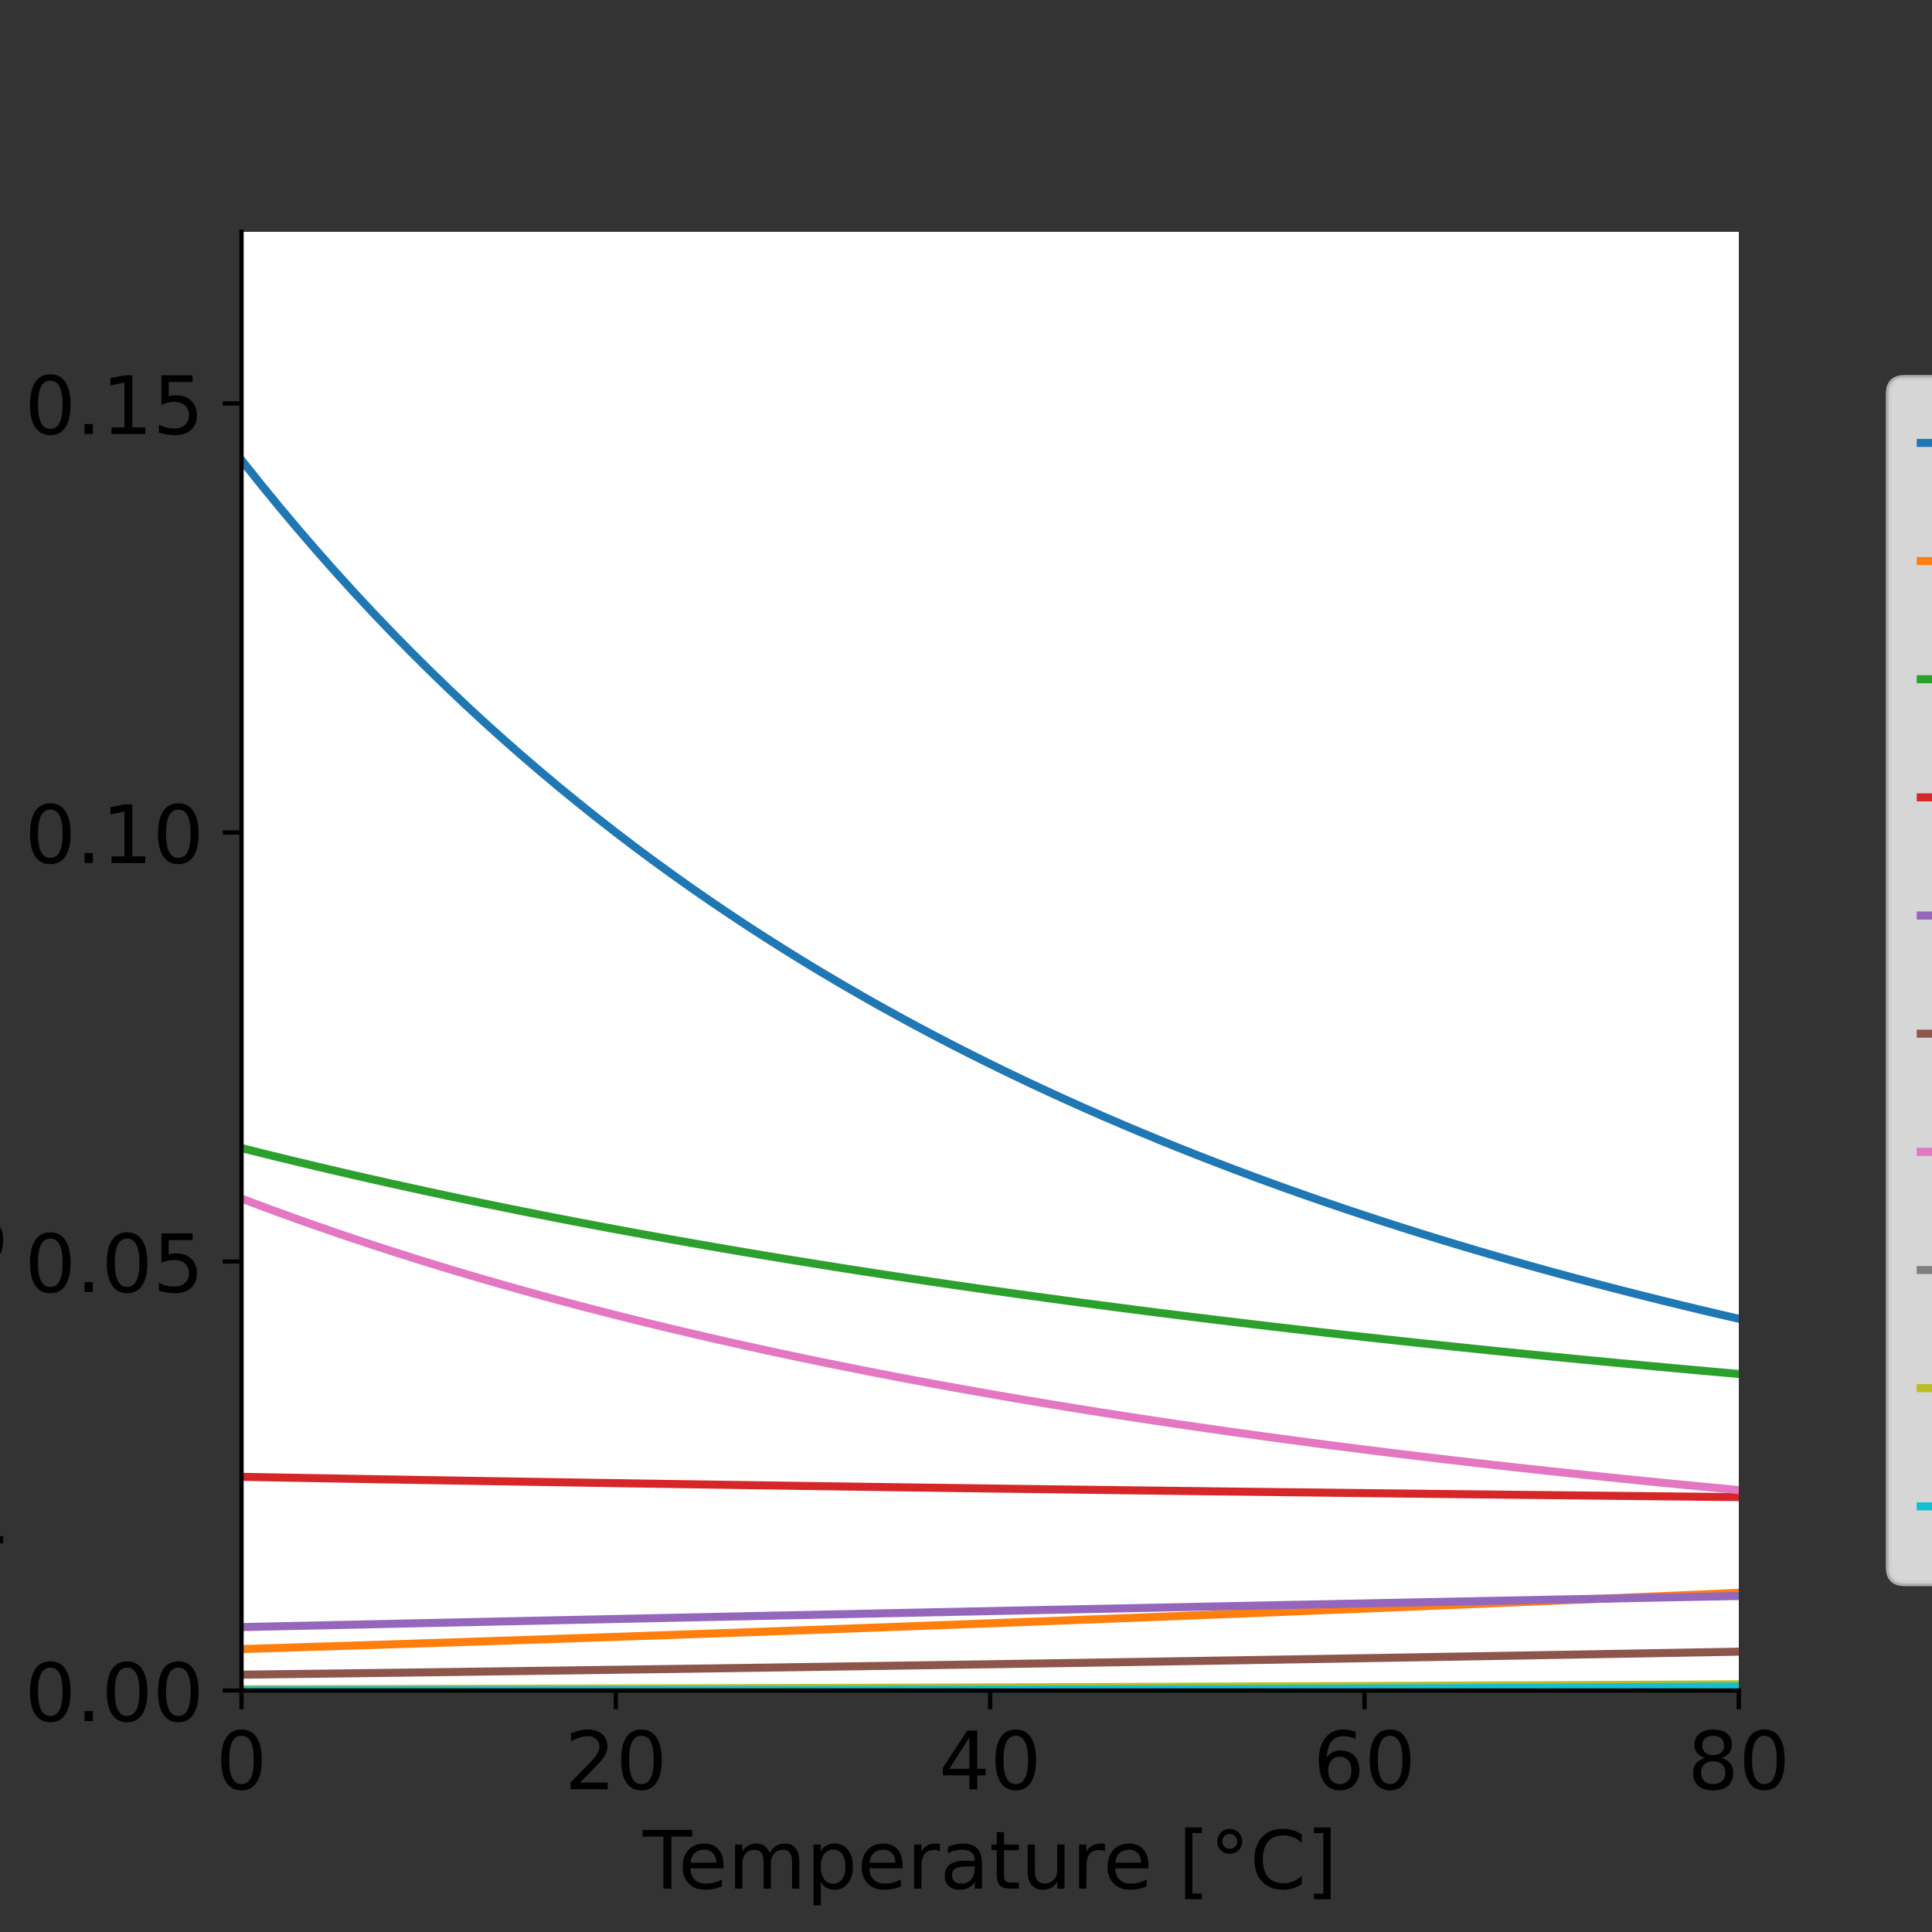 <?xml version="1.0" encoding="utf-8" standalone="no"?>
<!DOCTYPE svg PUBLIC "-//W3C//DTD SVG 1.1//EN"
  "http://www.w3.org/Graphics/SVG/1.1/DTD/svg11.dtd">
<!-- Created with matplotlib (https://matplotlib.org/) -->
<svg height="360pt" version="1.1" viewBox="0 0 360 360" width="360pt" xmlns="http://www.w3.org/2000/svg" xmlns:xlink="http://www.w3.org/1999/xlink">
 <rect x="0" y="0" width="360" height="360" fill="#333333" stroke="none"/>
 <defs>
  <style type="text/css">*{stroke-linecap:butt;stroke-linejoin:round;}</style>
 </defs>
 <g id="figure_1">
  <g id="patch_1">
   <path d="M 0 360 
L 360 360 
L 360 0 
L 0 0 
z
" style="fill:none;"/>
  </g>
  <g id="axes_1">
   <g id="patch_2">
    <path d="M 45 315 
L 324 315 
L 324 43.2 
L 45 43.2 
z
" style="fill:#ffffff;"/>
   </g>
   <g id="matplotlib.axis_1">
    <g id="xtick_1">
     <g id="line2d_1">
      <defs>
       <path d="M 0 0 
L 0 3.5 
" id="m645faeff11" style="stroke:#000000;stroke-width:0.8;"/>
      </defs>
      <g>
       <use style="stroke:#000000;stroke-width:0.8;" x="45" xlink:href="#m645faeff11" y="315"/>
      </g>
     </g>
     <g id="text_1">
      <!-- 0 -->
      <g transform="translate(40.228 333.398)scale(0.15 -0.15)">
       <defs>
        <path d="M 31.781 66.406 
Q 24.172 66.406 20.328 58.906 
Q 16.5 51.422 16.5 36.375 
Q 16.5 21.391 20.328 13.891 
Q 24.172 6.391 31.781 6.391 
Q 39.453 6.391 43.281 13.891 
Q 47.125 21.391 47.125 36.375 
Q 47.125 51.422 43.281 58.906 
Q 39.453 66.406 31.781 66.406 
z
M 31.781 74.219 
Q 44.047 74.219 50.516 64.516 
Q 56.984 54.828 56.984 36.375 
Q 56.984 17.969 50.516 8.266 
Q 44.047 -1.422 31.781 -1.422 
Q 19.531 -1.422 13.062 8.266 
Q 6.594 17.969 6.594 36.375 
Q 6.594 54.828 13.062 64.516 
Q 19.531 74.219 31.781 74.219 
z
" id="DejaVuSans-48"/>
       </defs>
       <use xlink:href="#DejaVuSans-48"/>
      </g>
     </g>
    </g>
    <g id="xtick_2">
     <g id="line2d_2">
      <g>
       <use style="stroke:#000000;stroke-width:0.8;" x="114.75" xlink:href="#m645faeff11" y="315"/>
      </g>
     </g>
     <g id="text_2">
      <!-- 20 -->
      <g transform="translate(105.206 333.398)scale(0.15 -0.15)">
       <defs>
        <path d="M 19.188 8.297 
L 53.609 8.297 
L 53.609 0 
L 7.328 0 
L 7.328 8.297 
Q 12.938 14.109 22.625 23.891 
Q 32.328 33.688 34.812 36.531 
Q 39.547 41.844 41.422 45.531 
Q 43.312 49.219 43.312 52.781 
Q 43.312 58.594 39.234 62.25 
Q 35.156 65.922 28.609 65.922 
Q 23.969 65.922 18.812 64.312 
Q 13.672 62.703 7.812 59.422 
L 7.812 69.391 
Q 13.766 71.781 18.938 73 
Q 24.125 74.219 28.422 74.219 
Q 39.75 74.219 46.484 68.547 
Q 53.219 62.891 53.219 53.422 
Q 53.219 48.922 51.531 44.891 
Q 49.859 40.875 45.406 35.406 
Q 44.188 33.984 37.641 27.219 
Q 31.109 20.453 19.188 8.297 
z
" id="DejaVuSans-50"/>
       </defs>
       <use xlink:href="#DejaVuSans-50"/>
       <use x="63.623" xlink:href="#DejaVuSans-48"/>
      </g>
     </g>
    </g>
    <g id="xtick_3">
     <g id="line2d_3">
      <g>
       <use style="stroke:#000000;stroke-width:0.8;" x="184.5" xlink:href="#m645faeff11" y="315"/>
      </g>
     </g>
     <g id="text_3">
      <!-- 40 -->
      <g transform="translate(174.956 333.398)scale(0.15 -0.15)">
       <defs>
        <path d="M 37.797 64.312 
L 12.891 25.391 
L 37.797 25.391 
z
M 35.203 72.906 
L 47.609 72.906 
L 47.609 25.391 
L 58.016 25.391 
L 58.016 17.188 
L 47.609 17.188 
L 47.609 0 
L 37.797 0 
L 37.797 17.188 
L 4.891 17.188 
L 4.891 26.703 
z
" id="DejaVuSans-52"/>
       </defs>
       <use xlink:href="#DejaVuSans-52"/>
       <use x="63.623" xlink:href="#DejaVuSans-48"/>
      </g>
     </g>
    </g>
    <g id="xtick_4">
     <g id="line2d_4">
      <g>
       <use style="stroke:#000000;stroke-width:0.8;" x="254.25" xlink:href="#m645faeff11" y="315"/>
      </g>
     </g>
     <g id="text_4">
      <!-- 60 -->
      <g transform="translate(244.706 333.398)scale(0.15 -0.15)">
       <defs>
        <path d="M 33.016 40.375 
Q 26.375 40.375 22.484 35.828 
Q 18.609 31.297 18.609 23.391 
Q 18.609 15.531 22.484 10.953 
Q 26.375 6.391 33.016 6.391 
Q 39.656 6.391 43.531 10.953 
Q 47.406 15.531 47.406 23.391 
Q 47.406 31.297 43.531 35.828 
Q 39.656 40.375 33.016 40.375 
z
M 52.594 71.297 
L 52.594 62.312 
Q 48.875 64.062 45.094 64.984 
Q 41.312 65.922 37.594 65.922 
Q 27.828 65.922 22.672 59.328 
Q 17.531 52.734 16.797 39.406 
Q 19.672 43.656 24.016 45.922 
Q 28.375 48.188 33.594 48.188 
Q 44.578 48.188 50.953 41.516 
Q 57.328 34.859 57.328 23.391 
Q 57.328 12.156 50.688 5.359 
Q 44.047 -1.422 33.016 -1.422 
Q 20.359 -1.422 13.672 8.266 
Q 6.984 17.969 6.984 36.375 
Q 6.984 53.656 15.188 63.938 
Q 23.391 74.219 37.203 74.219 
Q 40.922 74.219 44.703 73.484 
Q 48.484 72.75 52.594 71.297 
z
" id="DejaVuSans-54"/>
       </defs>
       <use xlink:href="#DejaVuSans-54"/>
       <use x="63.623" xlink:href="#DejaVuSans-48"/>
      </g>
     </g>
    </g>
    <g id="xtick_5">
     <g id="line2d_5">
      <g>
       <use style="stroke:#000000;stroke-width:0.8;" x="324" xlink:href="#m645faeff11" y="315"/>
      </g>
     </g>
     <g id="text_5">
      <!-- 80 -->
      <g transform="translate(314.456 333.398)scale(0.15 -0.15)">
       <defs>
        <path d="M 31.781 34.625 
Q 24.75 34.625 20.719 30.859 
Q 16.703 27.094 16.703 20.516 
Q 16.703 13.922 20.719 10.156 
Q 24.75 6.391 31.781 6.391 
Q 38.812 6.391 42.859 10.172 
Q 46.922 13.969 46.922 20.516 
Q 46.922 27.094 42.891 30.859 
Q 38.875 34.625 31.781 34.625 
z
M 21.922 38.812 
Q 15.578 40.375 12.031 44.719 
Q 8.5 49.078 8.5 55.328 
Q 8.5 64.062 14.719 69.141 
Q 20.953 74.219 31.781 74.219 
Q 42.672 74.219 48.875 69.141 
Q 55.078 64.062 55.078 55.328 
Q 55.078 49.078 51.531 44.719 
Q 48 40.375 41.703 38.812 
Q 48.828 37.156 52.797 32.312 
Q 56.781 27.484 56.781 20.516 
Q 56.781 9.906 50.312 4.234 
Q 43.844 -1.422 31.781 -1.422 
Q 19.734 -1.422 13.25 4.234 
Q 6.781 9.906 6.781 20.516 
Q 6.781 27.484 10.781 32.312 
Q 14.797 37.156 21.922 38.812 
z
M 18.312 54.391 
Q 18.312 48.734 21.844 45.562 
Q 25.391 42.391 31.781 42.391 
Q 38.141 42.391 41.719 45.562 
Q 45.312 48.734 45.312 54.391 
Q 45.312 60.062 41.719 63.234 
Q 38.141 66.406 31.781 66.406 
Q 25.391 66.406 21.844 63.234 
Q 18.312 60.062 18.312 54.391 
z
" id="DejaVuSans-56"/>
       </defs>
       <use xlink:href="#DejaVuSans-56"/>
       <use x="63.623" xlink:href="#DejaVuSans-48"/>
      </g>
     </g>
    </g>
    <g id="text_6">
     <!-- Temperature [°C] -->
     <g transform="translate(119.773 351.915)scale(0.15 -0.15)">
      <defs>
       <path d="M -0.297 72.906 
L 61.375 72.906 
L 61.375 64.594 
L 35.5 64.594 
L 35.5 0 
L 25.594 0 
L 25.594 64.594 
L -0.297 64.594 
z
" id="DejaVuSans-84"/>
       <path d="M 56.203 29.594 
L 56.203 25.203 
L 14.891 25.203 
Q 15.484 15.922 20.484 11.062 
Q 25.484 6.203 34.422 6.203 
Q 39.594 6.203 44.453 7.469 
Q 49.312 8.734 54.109 11.281 
L 54.109 2.781 
Q 49.266 0.734 44.188 -0.344 
Q 39.109 -1.422 33.891 -1.422 
Q 20.797 -1.422 13.156 6.188 
Q 5.516 13.812 5.516 26.812 
Q 5.516 40.234 12.766 48.109 
Q 20.016 56 32.328 56 
Q 43.359 56 49.781 48.891 
Q 56.203 41.797 56.203 29.594 
z
M 47.219 32.234 
Q 47.125 39.594 43.094 43.984 
Q 39.062 48.391 32.422 48.391 
Q 24.906 48.391 20.391 44.141 
Q 15.875 39.891 15.188 32.172 
z
" id="DejaVuSans-101"/>
       <path d="M 52 44.188 
Q 55.375 50.25 60.062 53.125 
Q 64.75 56 71.094 56 
Q 79.641 56 84.281 50.016 
Q 88.922 44.047 88.922 33.016 
L 88.922 0 
L 79.891 0 
L 79.891 32.719 
Q 79.891 40.578 77.094 44.375 
Q 74.312 48.188 68.609 48.188 
Q 61.625 48.188 57.562 43.547 
Q 53.516 38.922 53.516 30.906 
L 53.516 0 
L 44.484 0 
L 44.484 32.719 
Q 44.484 40.625 41.703 44.406 
Q 38.922 48.188 33.109 48.188 
Q 26.219 48.188 22.156 43.531 
Q 18.109 38.875 18.109 30.906 
L 18.109 0 
L 9.078 0 
L 9.078 54.688 
L 18.109 54.688 
L 18.109 46.188 
Q 21.188 51.219 25.484 53.609 
Q 29.781 56 35.688 56 
Q 41.656 56 45.828 52.969 
Q 50 49.953 52 44.188 
z
" id="DejaVuSans-109"/>
       <path d="M 18.109 8.203 
L 18.109 -20.797 
L 9.078 -20.797 
L 9.078 54.688 
L 18.109 54.688 
L 18.109 46.391 
Q 20.953 51.266 25.266 53.625 
Q 29.594 56 35.594 56 
Q 45.562 56 51.781 48.094 
Q 58.016 40.188 58.016 27.297 
Q 58.016 14.406 51.781 6.484 
Q 45.562 -1.422 35.594 -1.422 
Q 29.594 -1.422 25.266 0.953 
Q 20.953 3.328 18.109 8.203 
z
M 48.688 27.297 
Q 48.688 37.203 44.609 42.844 
Q 40.531 48.484 33.406 48.484 
Q 26.266 48.484 22.188 42.844 
Q 18.109 37.203 18.109 27.297 
Q 18.109 17.391 22.188 11.75 
Q 26.266 6.109 33.406 6.109 
Q 40.531 6.109 44.609 11.75 
Q 48.688 17.391 48.688 27.297 
z
" id="DejaVuSans-112"/>
       <path d="M 41.109 46.297 
Q 39.594 47.172 37.812 47.578 
Q 36.031 48 33.891 48 
Q 26.266 48 22.188 43.047 
Q 18.109 38.094 18.109 28.812 
L 18.109 0 
L 9.078 0 
L 9.078 54.688 
L 18.109 54.688 
L 18.109 46.188 
Q 20.953 51.172 25.484 53.578 
Q 30.031 56 36.531 56 
Q 37.453 56 38.578 55.875 
Q 39.703 55.766 41.062 55.516 
z
" id="DejaVuSans-114"/>
       <path d="M 34.281 27.484 
Q 23.391 27.484 19.188 25 
Q 14.984 22.516 14.984 16.5 
Q 14.984 11.719 18.141 8.906 
Q 21.297 6.109 26.703 6.109 
Q 34.188 6.109 38.703 11.406 
Q 43.219 16.703 43.219 25.484 
L 43.219 27.484 
z
M 52.203 31.203 
L 52.203 0 
L 43.219 0 
L 43.219 8.297 
Q 40.141 3.328 35.547 0.953 
Q 30.953 -1.422 24.312 -1.422 
Q 15.922 -1.422 10.953 3.297 
Q 6 8.016 6 15.922 
Q 6 25.141 12.172 29.828 
Q 18.359 34.516 30.609 34.516 
L 43.219 34.516 
L 43.219 35.406 
Q 43.219 41.609 39.141 45 
Q 35.062 48.391 27.688 48.391 
Q 23 48.391 18.547 47.266 
Q 14.109 46.141 10.016 43.891 
L 10.016 52.203 
Q 14.938 54.109 19.578 55.047 
Q 24.219 56 28.609 56 
Q 40.484 56 46.344 49.844 
Q 52.203 43.703 52.203 31.203 
z
" id="DejaVuSans-97"/>
       <path d="M 18.312 70.219 
L 18.312 54.688 
L 36.812 54.688 
L 36.812 47.703 
L 18.312 47.703 
L 18.312 18.016 
Q 18.312 11.328 20.141 9.422 
Q 21.969 7.516 27.594 7.516 
L 36.812 7.516 
L 36.812 0 
L 27.594 0 
Q 17.188 0 13.234 3.875 
Q 9.281 7.766 9.281 18.016 
L 9.281 47.703 
L 2.688 47.703 
L 2.688 54.688 
L 9.281 54.688 
L 9.281 70.219 
z
" id="DejaVuSans-116"/>
       <path d="M 8.5 21.578 
L 8.5 54.688 
L 17.484 54.688 
L 17.484 21.922 
Q 17.484 14.156 20.5 10.266 
Q 23.531 6.391 29.594 6.391 
Q 36.859 6.391 41.078 11.031 
Q 45.312 15.672 45.312 23.688 
L 45.312 54.688 
L 54.297 54.688 
L 54.297 0 
L 45.312 0 
L 45.312 8.406 
Q 42.047 3.422 37.719 1 
Q 33.406 -1.422 27.688 -1.422 
Q 18.266 -1.422 13.375 4.438 
Q 8.5 10.297 8.5 21.578 
z
M 31.109 56 
z
" id="DejaVuSans-117"/>
       <path id="DejaVuSans-32"/>
       <path d="M 8.594 75.984 
L 29.297 75.984 
L 29.297 69 
L 17.578 69 
L 17.578 -6.203 
L 29.297 -6.203 
L 29.297 -13.188 
L 8.594 -13.188 
z
" id="DejaVuSans-91"/>
       <path d="M 25 67.922 
Q 21.094 67.922 18.406 65.203 
Q 15.719 62.5 15.719 58.594 
Q 15.719 54.734 18.406 52.078 
Q 21.094 49.422 25 49.422 
Q 28.906 49.422 31.594 52.078 
Q 34.281 54.734 34.281 58.594 
Q 34.281 62.453 31.562 65.188 
Q 28.859 67.922 25 67.922 
z
M 25 74.219 
Q 28.125 74.219 31 73.016 
Q 33.891 71.828 35.984 69.578 
Q 38.234 67.391 39.359 64.594 
Q 40.484 61.812 40.484 58.594 
Q 40.484 52.156 35.969 47.688 
Q 31.453 43.219 24.906 43.219 
Q 18.312 43.219 13.906 47.609 
Q 9.516 52 9.516 58.594 
Q 9.516 65.141 14 69.672 
Q 18.5 74.219 25 74.219 
z
" id="DejaVuSans-176"/>
       <path d="M 64.406 67.281 
L 64.406 56.891 
Q 59.422 61.531 53.781 63.812 
Q 48.141 66.109 41.797 66.109 
Q 29.297 66.109 22.656 58.469 
Q 16.016 50.828 16.016 36.375 
Q 16.016 21.969 22.656 14.328 
Q 29.297 6.688 41.797 6.688 
Q 48.141 6.688 53.781 8.984 
Q 59.422 11.281 64.406 15.922 
L 64.406 5.609 
Q 59.234 2.094 53.438 0.328 
Q 47.656 -1.422 41.219 -1.422 
Q 24.656 -1.422 15.125 8.703 
Q 5.609 18.844 5.609 36.375 
Q 5.609 53.953 15.125 64.078 
Q 24.656 74.219 41.219 74.219 
Q 47.75 74.219 53.531 72.484 
Q 59.328 70.75 64.406 67.281 
z
" id="DejaVuSans-67"/>
       <path d="M 30.422 75.984 
L 30.422 -13.188 
L 9.719 -13.188 
L 9.719 -6.203 
L 21.391 -6.203 
L 21.391 69 
L 9.719 69 
L 9.719 75.984 
z
" id="DejaVuSans-93"/>
      </defs>
      <use xlink:href="#DejaVuSans-84"/>
      <use x="44.084" xlink:href="#DejaVuSans-101"/>
      <use x="105.607" xlink:href="#DejaVuSans-109"/>
      <use x="203.02" xlink:href="#DejaVuSans-112"/>
      <use x="266.496" xlink:href="#DejaVuSans-101"/>
      <use x="328.02" xlink:href="#DejaVuSans-114"/>
      <use x="369.133" xlink:href="#DejaVuSans-97"/>
      <use x="430.412" xlink:href="#DejaVuSans-116"/>
      <use x="469.621" xlink:href="#DejaVuSans-117"/>
      <use x="533" xlink:href="#DejaVuSans-114"/>
      <use x="571.863" xlink:href="#DejaVuSans-101"/>
      <use x="633.387" xlink:href="#DejaVuSans-32"/>
      <use x="665.174" xlink:href="#DejaVuSans-91"/>
      <use x="704.188" xlink:href="#DejaVuSans-176"/>
      <use x="754.188" xlink:href="#DejaVuSans-67"/>
      <use x="824.012" xlink:href="#DejaVuSans-93"/>
     </g>
    </g>
   </g>
   <g id="matplotlib.axis_2">
    <g id="ytick_1">
     <g id="line2d_6">
      <defs>
       <path d="M 0 0 
L -3.5 0 
" id="mc7e44a1781" style="stroke:#000000;stroke-width:0.8;"/>
      </defs>
      <g>
       <use style="stroke:#000000;stroke-width:0.8;" x="45" xlink:href="#mc7e44a1781" y="315"/>
      </g>
     </g>
     <g id="text_7">
      <!-- 0.00 -->
      <g transform="translate(4.602 320.699)scale(0.15 -0.15)">
       <defs>
        <path d="M 10.688 12.406 
L 21 12.406 
L 21 0 
L 10.688 0 
z
" id="DejaVuSans-46"/>
       </defs>
       <use xlink:href="#DejaVuSans-48"/>
       <use x="63.623" xlink:href="#DejaVuSans-46"/>
       <use x="95.41" xlink:href="#DejaVuSans-48"/>
       <use x="159.033" xlink:href="#DejaVuSans-48"/>
      </g>
     </g>
    </g>
    <g id="ytick_2">
     <g id="line2d_7">
      <g>
       <use style="stroke:#000000;stroke-width:0.8;" x="45" xlink:href="#mc7e44a1781" y="235.059"/>
      </g>
     </g>
     <g id="text_8">
      <!-- 0.05 -->
      <g transform="translate(4.602 240.758)scale(0.15 -0.15)">
       <defs>
        <path d="M 10.797 72.906 
L 49.516 72.906 
L 49.516 64.594 
L 19.828 64.594 
L 19.828 46.734 
Q 21.969 47.469 24.109 47.828 
Q 26.266 48.188 28.422 48.188 
Q 40.625 48.188 47.75 41.5 
Q 54.891 34.812 54.891 23.391 
Q 54.891 11.625 47.562 5.094 
Q 40.234 -1.422 26.906 -1.422 
Q 22.312 -1.422 17.547 -0.641 
Q 12.797 0.141 7.719 1.703 
L 7.719 11.625 
Q 12.109 9.234 16.797 8.062 
Q 21.484 6.891 26.703 6.891 
Q 35.156 6.891 40.078 11.328 
Q 45.016 15.766 45.016 23.391 
Q 45.016 31 40.078 35.438 
Q 35.156 39.891 26.703 39.891 
Q 22.75 39.891 18.812 39.016 
Q 14.891 38.141 10.797 36.281 
z
" id="DejaVuSans-53"/>
       </defs>
       <use xlink:href="#DejaVuSans-48"/>
       <use x="63.623" xlink:href="#DejaVuSans-46"/>
       <use x="95.41" xlink:href="#DejaVuSans-48"/>
       <use x="159.033" xlink:href="#DejaVuSans-53"/>
      </g>
     </g>
    </g>
    <g id="ytick_3">
     <g id="line2d_8">
      <g>
       <use style="stroke:#000000;stroke-width:0.8;" x="45" xlink:href="#mc7e44a1781" y="155.118"/>
      </g>
     </g>
     <g id="text_9">
      <!-- 0.10 -->
      <g transform="translate(4.602 160.816)scale(0.15 -0.15)">
       <defs>
        <path d="M 12.406 8.297 
L 28.516 8.297 
L 28.516 63.922 
L 10.984 60.406 
L 10.984 69.391 
L 28.422 72.906 
L 38.281 72.906 
L 38.281 8.297 
L 54.391 8.297 
L 54.391 0 
L 12.406 0 
z
" id="DejaVuSans-49"/>
       </defs>
       <use xlink:href="#DejaVuSans-48"/>
       <use x="63.623" xlink:href="#DejaVuSans-46"/>
       <use x="95.41" xlink:href="#DejaVuSans-49"/>
       <use x="159.033" xlink:href="#DejaVuSans-48"/>
      </g>
     </g>
    </g>
    <g id="ytick_4">
     <g id="line2d_9">
      <g>
       <use style="stroke:#000000;stroke-width:0.8;" x="45" xlink:href="#mc7e44a1781" y="75.176"/>
      </g>
     </g>
     <g id="text_10">
      <!-- 0.15 -->
      <g transform="translate(4.602 80.875)scale(0.15 -0.15)">
       <use xlink:href="#DejaVuSans-48"/>
       <use x="63.623" xlink:href="#DejaVuSans-46"/>
       <use x="95.41" xlink:href="#DejaVuSans-49"/>
       <use x="159.033" xlink:href="#DejaVuSans-53"/>
      </g>
     </g>
    </g>
    <g id="text_11">
     <!-- Evaporating ratio to water [mol/mol] -->
     <g transform="translate(-2.518 316.501)rotate(-90)scale(0.15 -0.15)">
      <defs>
       <path d="M 9.812 72.906 
L 55.906 72.906 
L 55.906 64.594 
L 19.672 64.594 
L 19.672 43.016 
L 54.391 43.016 
L 54.391 34.719 
L 19.672 34.719 
L 19.672 8.297 
L 56.781 8.297 
L 56.781 0 
L 9.812 0 
z
" id="DejaVuSans-69"/>
       <path d="M 2.984 54.688 
L 12.5 54.688 
L 29.594 8.797 
L 46.688 54.688 
L 56.203 54.688 
L 35.688 0 
L 23.484 0 
z
" id="DejaVuSans-118"/>
       <path d="M 30.609 48.391 
Q 23.391 48.391 19.188 42.75 
Q 14.984 37.109 14.984 27.297 
Q 14.984 17.484 19.156 11.844 
Q 23.344 6.203 30.609 6.203 
Q 37.797 6.203 41.984 11.859 
Q 46.188 17.531 46.188 27.297 
Q 46.188 37.016 41.984 42.703 
Q 37.797 48.391 30.609 48.391 
z
M 30.609 56 
Q 42.328 56 49.016 48.375 
Q 55.719 40.766 55.719 27.297 
Q 55.719 13.875 49.016 6.219 
Q 42.328 -1.422 30.609 -1.422 
Q 18.844 -1.422 12.172 6.219 
Q 5.516 13.875 5.516 27.297 
Q 5.516 40.766 12.172 48.375 
Q 18.844 56 30.609 56 
z
" id="DejaVuSans-111"/>
       <path d="M 9.422 54.688 
L 18.406 54.688 
L 18.406 0 
L 9.422 0 
z
M 9.422 75.984 
L 18.406 75.984 
L 18.406 64.594 
L 9.422 64.594 
z
" id="DejaVuSans-105"/>
       <path d="M 54.891 33.016 
L 54.891 0 
L 45.906 0 
L 45.906 32.719 
Q 45.906 40.484 42.875 44.328 
Q 39.844 48.188 33.797 48.188 
Q 26.516 48.188 22.312 43.547 
Q 18.109 38.922 18.109 30.906 
L 18.109 0 
L 9.078 0 
L 9.078 54.688 
L 18.109 54.688 
L 18.109 46.188 
Q 21.344 51.125 25.703 53.562 
Q 30.078 56 35.797 56 
Q 45.219 56 50.047 50.172 
Q 54.891 44.344 54.891 33.016 
z
" id="DejaVuSans-110"/>
       <path d="M 45.406 27.984 
Q 45.406 37.75 41.375 43.109 
Q 37.359 48.484 30.078 48.484 
Q 22.859 48.484 18.828 43.109 
Q 14.797 37.75 14.797 27.984 
Q 14.797 18.266 18.828 12.891 
Q 22.859 7.516 30.078 7.516 
Q 37.359 7.516 41.375 12.891 
Q 45.406 18.266 45.406 27.984 
z
M 54.391 6.781 
Q 54.391 -7.172 48.188 -13.984 
Q 42 -20.797 29.203 -20.797 
Q 24.469 -20.797 20.266 -20.094 
Q 16.062 -19.391 12.109 -17.922 
L 12.109 -9.188 
Q 16.062 -11.328 19.922 -12.344 
Q 23.781 -13.375 27.781 -13.375 
Q 36.625 -13.375 41.016 -8.766 
Q 45.406 -4.156 45.406 5.172 
L 45.406 9.625 
Q 42.625 4.781 38.281 2.391 
Q 33.938 0 27.875 0 
Q 17.828 0 11.672 7.656 
Q 5.516 15.328 5.516 27.984 
Q 5.516 40.672 11.672 48.328 
Q 17.828 56 27.875 56 
Q 33.938 56 38.281 53.609 
Q 42.625 51.219 45.406 46.391 
L 45.406 54.688 
L 54.391 54.688 
z
" id="DejaVuSans-103"/>
       <path d="M 4.203 54.688 
L 13.188 54.688 
L 24.422 12.016 
L 35.594 54.688 
L 46.188 54.688 
L 57.422 12.016 
L 68.609 54.688 
L 77.594 54.688 
L 63.281 0 
L 52.688 0 
L 40.922 44.828 
L 29.109 0 
L 18.5 0 
z
" id="DejaVuSans-119"/>
       <path d="M 9.422 75.984 
L 18.406 75.984 
L 18.406 0 
L 9.422 0 
z
" id="DejaVuSans-108"/>
       <path d="M 25.391 72.906 
L 33.688 72.906 
L 8.297 -9.281 
L 0 -9.281 
z
" id="DejaVuSans-47"/>
      </defs>
      <use xlink:href="#DejaVuSans-69"/>
      <use x="63.184" xlink:href="#DejaVuSans-118"/>
      <use x="122.363" xlink:href="#DejaVuSans-97"/>
      <use x="183.643" xlink:href="#DejaVuSans-112"/>
      <use x="247.119" xlink:href="#DejaVuSans-111"/>
      <use x="308.301" xlink:href="#DejaVuSans-114"/>
      <use x="349.414" xlink:href="#DejaVuSans-97"/>
      <use x="410.693" xlink:href="#DejaVuSans-116"/>
      <use x="449.902" xlink:href="#DejaVuSans-105"/>
      <use x="477.686" xlink:href="#DejaVuSans-110"/>
      <use x="541.064" xlink:href="#DejaVuSans-103"/>
      <use x="604.541" xlink:href="#DejaVuSans-32"/>
      <use x="636.328" xlink:href="#DejaVuSans-114"/>
      <use x="677.441" xlink:href="#DejaVuSans-97"/>
      <use x="738.721" xlink:href="#DejaVuSans-116"/>
      <use x="777.93" xlink:href="#DejaVuSans-105"/>
      <use x="805.713" xlink:href="#DejaVuSans-111"/>
      <use x="866.895" xlink:href="#DejaVuSans-32"/>
      <use x="898.682" xlink:href="#DejaVuSans-116"/>
      <use x="937.891" xlink:href="#DejaVuSans-111"/>
      <use x="999.072" xlink:href="#DejaVuSans-32"/>
      <use x="1030.859" xlink:href="#DejaVuSans-119"/>
      <use x="1112.646" xlink:href="#DejaVuSans-97"/>
      <use x="1173.926" xlink:href="#DejaVuSans-116"/>
      <use x="1213.135" xlink:href="#DejaVuSans-101"/>
      <use x="1274.658" xlink:href="#DejaVuSans-114"/>
      <use x="1315.771" xlink:href="#DejaVuSans-32"/>
      <use x="1347.559" xlink:href="#DejaVuSans-91"/>
      <use x="1386.572" xlink:href="#DejaVuSans-109"/>
      <use x="1483.984" xlink:href="#DejaVuSans-111"/>
      <use x="1545.166" xlink:href="#DejaVuSans-108"/>
      <use x="1572.949" xlink:href="#DejaVuSans-47"/>
      <use x="1606.641" xlink:href="#DejaVuSans-109"/>
      <use x="1704.053" xlink:href="#DejaVuSans-111"/>
      <use x="1765.234" xlink:href="#DejaVuSans-108"/>
      <use x="1793.018" xlink:href="#DejaVuSans-93"/>
     </g>
    </g>
   </g>
   <g id="line2d_10">
    <path clip-path="url(#p9be3d824b7)" d="M 45 85.72 
L 48.487 90.097 
L 51.975 94.36 
L 55.462 98.511 
L 58.95 102.556 
L 62.438 106.496 
L 65.925 110.337 
L 69.412 114.079 
L 72.9 117.728 
L 76.388 121.284 
L 79.875 124.753 
L 83.362 128.135 
L 86.85 131.435 
L 90.338 134.653 
L 93.825 137.793 
L 97.312 140.858 
L 100.8 143.848 
L 104.287 146.768 
L 107.775 149.618 
L 111.263 152.4 
L 114.75 155.118 
L 118.237 157.772 
L 121.725 160.364 
L 125.213 162.896 
L 128.7 165.371 
L 132.188 167.789 
L 135.675 170.152 
L 139.162 172.462 
L 142.65 174.719 
L 146.137 176.927 
L 149.625 179.086 
L 153.113 181.197 
L 156.6 183.262 
L 160.088 185.281 
L 163.575 187.257 
L 167.062 189.19 
L 170.55 191.082 
L 174.037 192.934 
L 177.525 194.746 
L 181.012 196.519 
L 184.5 198.256 
L 187.988 199.956 
L 191.475 201.621 
L 194.963 203.252 
L 198.45 204.849 
L 201.938 206.414 
L 205.425 207.946 
L 208.912 209.448 
L 212.4 210.919 
L 215.887 212.361 
L 219.375 213.774 
L 222.863 215.16 
L 226.35 216.518 
L 229.838 217.849 
L 233.325 219.154 
L 236.812 220.434 
L 240.3 221.689 
L 243.787 222.921 
L 247.275 224.128 
L 250.762 225.313 
L 254.25 226.475 
L 257.738 227.616 
L 261.225 228.735 
L 264.712 229.833 
L 268.2 230.91 
L 271.688 231.968 
L 275.175 233.007 
L 278.663 234.026 
L 282.15 235.027 
L 285.637 236.01 
L 289.125 236.975 
L 292.613 237.923 
L 296.1 238.854 
L 299.587 239.768 
L 303.075 240.666 
L 306.562 241.549 
L 310.05 242.416 
L 313.538 243.268 
L 317.025 244.105 
L 320.512 244.928 
L 324 245.736 
" style="fill:none;stroke:#1f77b4;stroke-linecap:square;stroke-width:1.5;"/>
   </g>
   <g id="line2d_11">
    <path clip-path="url(#p9be3d824b7)" d="M 45 307.283 
L 48.487 307.175 
L 51.975 307.067 
L 55.462 306.958 
L 58.95 306.849 
L 62.438 306.739 
L 65.925 306.628 
L 69.412 306.517 
L 72.9 306.404 
L 76.388 306.292 
L 79.875 306.178 
L 83.362 306.064 
L 86.85 305.949 
L 90.338 305.834 
L 93.825 305.718 
L 97.312 305.601 
L 100.8 305.483 
L 104.287 305.365 
L 107.775 305.247 
L 111.263 305.127 
L 114.75 305.007 
L 118.237 304.887 
L 121.725 304.766 
L 125.213 304.644 
L 128.7 304.521 
L 132.188 304.398 
L 135.675 304.275 
L 139.162 304.15 
L 142.65 304.025 
L 146.137 303.9 
L 149.625 303.774 
L 153.113 303.647 
L 156.6 303.52 
L 160.088 303.392 
L 163.575 303.264 
L 167.062 303.135 
L 170.55 303.005 
L 174.037 302.875 
L 177.525 302.744 
L 181.012 302.613 
L 184.5 302.481 
L 187.988 302.349 
L 191.475 302.216 
L 194.963 302.083 
L 198.45 301.949 
L 201.938 301.814 
L 205.425 301.679 
L 208.912 301.544 
L 212.4 301.408 
L 215.887 301.271 
L 219.375 301.134 
L 222.863 300.997 
L 226.35 300.858 
L 229.838 300.72 
L 233.325 300.581 
L 236.812 300.441 
L 240.3 300.301 
L 243.787 300.16 
L 247.275 300.019 
L 250.762 299.878 
L 254.25 299.736 
L 257.738 299.593 
L 261.225 299.45 
L 264.712 299.307 
L 268.2 299.163 
L 271.688 299.019 
L 275.175 298.874 
L 278.663 298.729 
L 282.15 298.583 
L 285.637 298.437 
L 289.125 298.29 
L 292.613 298.143 
L 296.1 297.996 
L 299.587 297.848 
L 303.075 297.7 
L 306.562 297.551 
L 310.05 297.402 
L 313.538 297.252 
L 317.025 297.102 
L 320.512 296.952 
L 324 296.801 
" style="fill:none;stroke:#ff7f0e;stroke-linecap:square;stroke-width:1.5;"/>
   </g>
   <g id="line2d_12">
    <path clip-path="url(#p9be3d824b7)" d="M 45 213.927 
L 48.487 214.8 
L 51.975 215.659 
L 55.462 216.505 
L 58.95 217.337 
L 62.438 218.157 
L 65.925 218.963 
L 69.412 219.758 
L 72.9 220.54 
L 76.388 221.31 
L 79.875 222.069 
L 83.362 222.816 
L 86.85 223.552 
L 90.338 224.277 
L 93.825 224.991 
L 97.312 225.695 
L 100.8 226.388 
L 104.287 227.072 
L 107.775 227.745 
L 111.263 228.409 
L 114.75 229.063 
L 118.237 229.708 
L 121.725 230.344 
L 125.213 230.971 
L 128.7 231.588 
L 132.188 232.198 
L 135.675 232.798 
L 139.162 233.391 
L 142.65 233.975 
L 146.137 234.552 
L 149.625 235.12 
L 153.113 235.681 
L 156.6 236.234 
L 160.088 236.78 
L 163.575 237.318 
L 167.062 237.849 
L 170.55 238.373 
L 174.037 238.891 
L 177.525 239.401 
L 181.012 239.905 
L 184.5 240.403 
L 187.988 240.893 
L 191.475 241.378 
L 194.963 241.856 
L 198.45 242.329 
L 201.938 242.795 
L 205.425 243.255 
L 208.912 243.71 
L 212.4 244.159 
L 215.887 244.602 
L 219.375 245.04 
L 222.863 245.473 
L 226.35 245.9 
L 229.838 246.322 
L 233.325 246.738 
L 236.812 247.15 
L 240.3 247.557 
L 243.787 247.959 
L 247.275 248.356 
L 250.762 248.748 
L 254.25 249.136 
L 257.738 249.519 
L 261.225 249.898 
L 264.712 250.272 
L 268.2 250.642 
L 271.688 251.008 
L 275.175 251.369 
L 278.663 251.726 
L 282.15 252.079 
L 285.637 252.429 
L 289.125 252.774 
L 292.613 253.115 
L 296.1 253.452 
L 299.587 253.786 
L 303.075 254.116 
L 306.562 254.442 
L 310.05 254.765 
L 313.538 255.084 
L 317.025 255.4 
L 320.512 255.712 
L 324 256.021 
" style="fill:none;stroke:#2ca02c;stroke-linecap:square;stroke-width:1.5;"/>
   </g>
   <g id="line2d_13">
    <path clip-path="url(#p9be3d824b7)" d="M 45 275.183 
L 48.487 275.247 
L 51.975 275.311 
L 55.462 275.373 
L 58.95 275.436 
L 62.438 275.497 
L 65.925 275.558 
L 69.412 275.619 
L 72.9 275.679 
L 76.388 275.739 
L 79.875 275.798 
L 83.362 275.856 
L 86.85 275.914 
L 90.338 275.972 
L 93.825 276.029 
L 97.312 276.086 
L 100.8 276.142 
L 104.287 276.198 
L 107.775 276.253 
L 111.263 276.307 
L 114.75 276.362 
L 118.237 276.416 
L 121.725 276.469 
L 125.213 276.522 
L 128.7 276.575 
L 132.188 276.627 
L 135.675 276.678 
L 139.162 276.73 
L 142.65 276.781 
L 146.137 276.831 
L 149.625 276.881 
L 153.113 276.931 
L 156.6 276.98 
L 160.088 277.029 
L 163.575 277.078 
L 167.062 277.126 
L 170.55 277.174 
L 174.037 277.221 
L 177.525 277.268 
L 181.012 277.315 
L 184.5 277.361 
L 187.988 277.407 
L 191.475 277.453 
L 194.963 277.498 
L 198.45 277.543 
L 201.938 277.588 
L 205.425 277.632 
L 208.912 277.676 
L 212.4 277.72 
L 215.887 277.763 
L 219.375 277.806 
L 222.863 277.849 
L 226.35 277.891 
L 229.838 277.933 
L 233.325 277.975 
L 236.812 278.016 
L 240.3 278.057 
L 243.787 278.098 
L 247.275 278.139 
L 250.762 278.179 
L 254.25 278.219 
L 257.738 278.259 
L 261.225 278.298 
L 264.712 278.337 
L 268.2 278.376 
L 271.688 278.415 
L 275.175 278.453 
L 278.663 278.491 
L 282.15 278.529 
L 285.637 278.567 
L 289.125 278.604 
L 292.613 278.641 
L 296.1 278.678 
L 299.587 278.714 
L 303.075 278.751 
L 306.562 278.787 
L 310.05 278.823 
L 313.538 278.858 
L 317.025 278.894 
L 320.512 278.929 
L 324 278.963 
" style="fill:none;stroke:#d62728;stroke-linecap:square;stroke-width:1.5;"/>
   </g>
   <g id="line2d_14">
    <path clip-path="url(#p9be3d824b7)" d="M 45 303.185 
L 48.487 303.109 
L 51.975 303.033 
L 55.462 302.957 
L 58.95 302.881 
L 62.438 302.805 
L 65.925 302.729 
L 69.412 302.653 
L 72.9 302.578 
L 76.388 302.502 
L 79.875 302.427 
L 83.362 302.351 
L 86.85 302.276 
L 90.338 302.201 
L 93.825 302.126 
L 97.312 302.051 
L 100.8 301.976 
L 104.287 301.901 
L 107.775 301.826 
L 111.263 301.751 
L 114.75 301.676 
L 118.237 301.602 
L 121.725 301.527 
L 125.213 301.453 
L 128.7 301.379 
L 132.188 301.305 
L 135.675 301.231 
L 139.162 301.157 
L 142.65 301.083 
L 146.137 301.009 
L 149.625 300.935 
L 153.113 300.862 
L 156.6 300.788 
L 160.088 300.715 
L 163.575 300.642 
L 167.062 300.568 
L 170.55 300.495 
L 174.037 300.422 
L 177.525 300.349 
L 181.012 300.277 
L 184.5 300.204 
L 187.988 300.132 
L 191.475 300.059 
L 194.963 299.987 
L 198.45 299.915 
L 201.938 299.842 
L 205.425 299.771 
L 208.912 299.699 
L 212.4 299.627 
L 215.887 299.555 
L 219.375 299.484 
L 222.863 299.412 
L 226.35 299.341 
L 229.838 299.27 
L 233.325 299.199 
L 236.812 299.128 
L 240.3 299.057 
L 243.787 298.986 
L 247.275 298.915 
L 250.762 298.845 
L 254.25 298.775 
L 257.738 298.704 
L 261.225 298.634 
L 264.712 298.564 
L 268.2 298.494 
L 271.688 298.424 
L 275.175 298.355 
L 278.663 298.285 
L 282.15 298.216 
L 285.637 298.146 
L 289.125 298.077 
L 292.613 298.008 
L 296.1 297.939 
L 299.587 297.87 
L 303.075 297.801 
L 306.562 297.733 
L 310.05 297.664 
L 313.538 297.596 
L 317.025 297.528 
L 320.512 297.46 
L 324 297.392 
" style="fill:none;stroke:#9467bd;stroke-linecap:square;stroke-width:1.5;"/>
   </g>
   <g id="line2d_15">
    <path clip-path="url(#p9be3d824b7)" d="M 45 312.052 
L 48.487 312.009 
L 51.975 311.965 
L 55.462 311.922 
L 58.95 311.878 
L 62.438 311.834 
L 65.925 311.789 
L 69.412 311.745 
L 72.9 311.7 
L 76.388 311.654 
L 79.875 311.609 
L 83.362 311.563 
L 86.85 311.516 
L 90.338 311.47 
L 93.825 311.423 
L 97.312 311.376 
L 100.8 311.329 
L 104.287 311.281 
L 107.775 311.233 
L 111.263 311.185 
L 114.75 311.136 
L 118.237 311.087 
L 121.725 311.038 
L 125.213 310.989 
L 128.7 310.939 
L 132.188 310.889 
L 135.675 310.839 
L 139.162 310.789 
L 142.65 310.738 
L 146.137 310.687 
L 149.625 310.636 
L 153.113 310.584 
L 156.6 310.532 
L 160.088 310.48 
L 163.575 310.428 
L 167.062 310.375 
L 170.55 310.322 
L 174.037 310.269 
L 177.525 310.216 
L 181.012 310.162 
L 184.5 310.109 
L 187.988 310.054 
L 191.475 310 
L 194.963 309.945 
L 198.45 309.891 
L 201.938 309.835 
L 205.425 309.78 
L 208.912 309.724 
L 212.4 309.669 
L 215.887 309.613 
L 219.375 309.556 
L 222.863 309.5 
L 226.35 309.443 
L 229.838 309.386 
L 233.325 309.329 
L 236.812 309.271 
L 240.3 309.213 
L 243.787 309.156 
L 247.275 309.097 
L 250.762 309.039 
L 254.25 308.98 
L 257.738 308.922 
L 261.225 308.863 
L 264.712 308.803 
L 268.2 308.744 
L 271.688 308.684 
L 275.175 308.624 
L 278.663 308.564 
L 282.15 308.504 
L 285.637 308.443 
L 289.125 308.383 
L 292.613 308.322 
L 296.1 308.26 
L 299.587 308.199 
L 303.075 308.138 
L 306.562 308.076 
L 310.05 308.014 
L 313.538 307.952 
L 317.025 307.889 
L 320.512 307.827 
L 324 307.764 
" style="fill:none;stroke:#8c564b;stroke-linecap:square;stroke-width:1.5;"/>
   </g>
   <g id="line2d_16">
    <path clip-path="url(#p9be3d824b7)" d="M 45 223.335 
L 48.487 224.651 
L 51.975 225.938 
L 55.462 227.198 
L 58.95 228.431 
L 62.438 229.638 
L 65.925 230.82 
L 69.412 231.977 
L 72.9 233.111 
L 76.388 234.22 
L 79.875 235.308 
L 83.362 236.373 
L 86.85 237.416 
L 90.338 238.439 
L 93.825 239.441 
L 97.312 240.423 
L 100.8 241.385 
L 104.287 242.329 
L 107.775 243.254 
L 111.263 244.162 
L 114.75 245.051 
L 118.237 245.924 
L 121.725 246.78 
L 125.213 247.62 
L 128.7 248.443 
L 132.188 249.252 
L 135.675 250.045 
L 139.162 250.823 
L 142.65 251.587 
L 146.137 252.337 
L 149.625 253.073 
L 153.113 253.796 
L 156.6 254.506 
L 160.088 255.203 
L 163.575 255.887 
L 167.062 256.56 
L 170.55 257.22 
L 174.037 257.869 
L 177.525 258.506 
L 181.012 259.132 
L 184.5 259.747 
L 187.988 260.352 
L 191.475 260.946 
L 194.963 261.53 
L 198.45 262.104 
L 201.938 262.669 
L 205.425 263.224 
L 208.912 263.769 
L 212.4 264.306 
L 215.887 264.834 
L 219.375 265.353 
L 222.863 265.863 
L 226.35 266.365 
L 229.838 266.859 
L 233.325 267.345 
L 236.812 267.823 
L 240.3 268.294 
L 243.787 268.757 
L 247.275 269.212 
L 250.762 269.661 
L 254.25 270.102 
L 257.738 270.536 
L 261.225 270.964 
L 264.712 271.385 
L 268.2 271.8 
L 271.688 272.208 
L 275.175 272.61 
L 278.663 273.006 
L 282.15 273.396 
L 285.637 273.78 
L 289.125 274.158 
L 292.613 274.531 
L 296.1 274.898 
L 299.587 275.26 
L 303.075 275.616 
L 306.562 275.967 
L 310.05 276.313 
L 313.538 276.655 
L 317.025 276.991 
L 320.512 277.322 
L 324 277.648 
" style="fill:none;stroke:#e377c2;stroke-linecap:square;stroke-width:1.5;"/>
   </g>
   <g id="line2d_17">
    <path clip-path="url(#p9be3d824b7)" style="fill:none;stroke:#7f7f7f;stroke-linecap:square;stroke-width:1.5;"/>
   </g>
   <g id="line2d_18">
    <path clip-path="url(#p9be3d824b7)" d="M 45 314.765 
L 48.487 314.759 
L 51.975 314.753 
L 55.462 314.747 
L 58.95 314.74 
L 62.438 314.733 
L 65.925 314.727 
L 69.412 314.72 
L 72.9 314.713 
L 76.388 314.706 
L 79.875 314.699 
L 83.362 314.692 
L 86.85 314.684 
L 90.338 314.677 
L 93.825 314.669 
L 97.312 314.661 
L 100.8 314.653 
L 104.287 314.645 
L 107.775 314.637 
L 111.263 314.629 
L 114.75 314.62 
L 118.237 314.612 
L 121.725 314.603 
L 125.213 314.594 
L 128.7 314.585 
L 132.188 314.576 
L 135.675 314.567 
L 139.162 314.557 
L 142.65 314.548 
L 146.137 314.538 
L 149.625 314.528 
L 153.113 314.519 
L 156.6 314.508 
L 160.088 314.498 
L 163.575 314.488 
L 167.062 314.477 
L 170.55 314.467 
L 174.037 314.456 
L 177.525 314.445 
L 181.012 314.434 
L 184.5 314.422 
L 187.988 314.411 
L 191.475 314.4 
L 194.963 314.388 
L 198.45 314.376 
L 201.938 314.364 
L 205.425 314.352 
L 208.912 314.339 
L 212.4 314.327 
L 215.887 314.314 
L 219.375 314.302 
L 222.863 314.289 
L 226.35 314.275 
L 229.838 314.262 
L 233.325 314.249 
L 236.812 314.235 
L 240.3 314.221 
L 243.787 314.208 
L 247.275 314.193 
L 250.762 314.179 
L 254.25 314.165 
L 257.738 314.15 
L 261.225 314.136 
L 264.712 314.121 
L 268.2 314.106 
L 271.688 314.09 
L 275.175 314.075 
L 278.663 314.059 
L 282.15 314.044 
L 285.637 314.028 
L 289.125 314.012 
L 292.613 313.995 
L 296.1 313.979 
L 299.587 313.962 
L 303.075 313.946 
L 306.562 313.929 
L 310.05 313.912 
L 313.538 313.894 
L 317.025 313.877 
L 320.512 313.859 
L 324 313.842 
" style="fill:none;stroke:#bcbd22;stroke-linecap:square;stroke-width:1.5;"/>
   </g>
   <g id="line2d_19">
    <path clip-path="url(#p9be3d824b7)" d="M 45 314.977 
L 48.487 314.975 
L 51.975 314.974 
L 55.462 314.972 
L 58.95 314.971 
L 62.438 314.969 
L 65.925 314.968 
L 69.412 314.966 
L 72.9 314.964 
L 76.388 314.962 
L 79.875 314.96 
L 83.362 314.958 
L 86.85 314.955 
L 90.338 314.953 
L 93.825 314.951 
L 97.312 314.948 
L 100.8 314.945 
L 104.287 314.943 
L 107.775 314.94 
L 111.263 314.937 
L 114.75 314.933 
L 118.237 314.93 
L 121.725 314.927 
L 125.213 314.923 
L 128.7 314.919 
L 132.188 314.915 
L 135.675 314.911 
L 139.162 314.907 
L 142.65 314.902 
L 146.137 314.898 
L 149.625 314.893 
L 153.113 314.888 
L 156.6 314.883 
L 160.088 314.877 
L 163.575 314.872 
L 167.062 314.866 
L 170.55 314.86 
L 174.037 314.854 
L 177.525 314.847 
L 181.012 314.84 
L 184.5 314.833 
L 187.988 314.826 
L 191.475 314.818 
L 194.963 314.811 
L 198.45 314.803 
L 201.938 314.794 
L 205.425 314.785 
L 208.912 314.776 
L 212.4 314.767 
L 215.887 314.757 
L 219.375 314.747 
L 222.863 314.737 
L 226.35 314.726 
L 229.838 314.715 
L 233.325 314.704 
L 236.812 314.692 
L 240.3 314.68 
L 243.787 314.667 
L 247.275 314.654 
L 250.762 314.64 
L 254.25 314.626 
L 257.738 314.612 
L 261.225 314.597 
L 264.712 314.582 
L 268.2 314.566 
L 271.688 314.55 
L 275.175 314.533 
L 278.663 314.515 
L 282.15 314.498 
L 285.637 314.479 
L 289.125 314.46 
L 292.613 314.44 
L 296.1 314.42 
L 299.587 314.4 
L 303.075 314.378 
L 306.562 314.356 
L 310.05 314.333 
L 313.538 314.31 
L 317.025 314.286 
L 320.512 314.261 
L 324 314.236 
" style="fill:none;stroke:#17becf;stroke-linecap:square;stroke-width:1.5;"/>
   </g>
   <g id="patch_3">
    <path d="M 45 315 
L 45 43.2 
" style="fill:none;stroke:#000000;stroke-linecap:square;stroke-linejoin:miter;stroke-width:0.8;"/>
   </g>
   <g id="patch_4">
    <path d="M 45 315 
L 324 315 
" style="fill:none;stroke:#000000;stroke-linecap:square;stroke-linejoin:miter;stroke-width:0.8;"/>
   </g>
   <g id="legend_1">
    <g id="patch_5">
     <path d="M 354.9 295.052 
L 483.541 295.052 
Q 486.541 295.052 486.541 292.052 
L 486.541 73.38 
Q 486.541 70.38 483.541 70.38 
L 354.9 70.38 
Q 351.9 70.38 351.9 73.38 
L 351.9 292.052 
Q 351.9 295.052 354.9 295.052 
z
" style="fill:#ffffff;opacity:0.8;stroke:#cccccc;stroke-linejoin:miter;"/>
    </g>
    <g id="line2d_20">
     <path d="M 357.9 82.528 
L 361 82.528 
" style="fill:none;stroke:#1f77b4;stroke-linecap:square;stroke-width:1.5;"/>
    </g>
    <g id="line2d_21"/>
    <g id="text_12">
     <!-- Acetone -->
     <g transform="translate(399.9 87.778)scale(0.15 -0.15)">
      <defs>
       <path d="M 34.188 63.188 
L 20.797 26.906 
L 47.609 26.906 
z
M 28.609 72.906 
L 39.797 72.906 
L 67.578 0 
L 57.328 0 
L 50.688 18.703 
L 17.828 18.703 
L 11.188 0 
L 0.781 0 
z
" id="DejaVuSans-65"/>
       <path d="M 48.781 52.594 
L 48.781 44.188 
Q 44.969 46.297 41.141 47.344 
Q 37.312 48.391 33.406 48.391 
Q 24.656 48.391 19.812 42.844 
Q 14.984 37.312 14.984 27.297 
Q 14.984 17.281 19.812 11.734 
Q 24.656 6.203 33.406 6.203 
Q 37.312 6.203 41.141 7.25 
Q 44.969 8.297 48.781 10.406 
L 48.781 2.094 
Q 45.016 0.344 40.984 -0.531 
Q 36.969 -1.422 32.422 -1.422 
Q 20.062 -1.422 12.781 6.344 
Q 5.516 14.109 5.516 27.297 
Q 5.516 40.672 12.859 48.328 
Q 20.219 56 33.016 56 
Q 37.156 56 41.109 55.141 
Q 45.062 54.297 48.781 52.594 
z
" id="DejaVuSans-99"/>
      </defs>
      <use xlink:href="#DejaVuSans-65"/>
      <use x="66.658" xlink:href="#DejaVuSans-99"/>
      <use x="121.639" xlink:href="#DejaVuSans-101"/>
      <use x="183.162" xlink:href="#DejaVuSans-116"/>
      <use x="222.371" xlink:href="#DejaVuSans-111"/>
      <use x="283.553" xlink:href="#DejaVuSans-110"/>
      <use x="346.932" xlink:href="#DejaVuSans-101"/>
     </g>
    </g>
    <g id="line2d_22">
     <path d="M 357.9 104.545 
L 361 104.545 
" style="fill:none;stroke:#ff7f0e;stroke-linecap:square;stroke-width:1.5;"/>
    </g>
    <g id="line2d_23"/>
    <g id="text_13">
     <!-- Acetate -->
     <g transform="translate(399.9 109.795)scale(0.15 -0.15)">
      <use xlink:href="#DejaVuSans-65"/>
      <use x="66.658" xlink:href="#DejaVuSans-99"/>
      <use x="121.639" xlink:href="#DejaVuSans-101"/>
      <use x="183.162" xlink:href="#DejaVuSans-116"/>
      <use x="222.371" xlink:href="#DejaVuSans-97"/>
      <use x="283.65" xlink:href="#DejaVuSans-116"/>
      <use x="322.859" xlink:href="#DejaVuSans-101"/>
     </g>
    </g>
    <g id="line2d_24">
     <path d="M 357.9 126.562 
L 361 126.562 
" style="fill:none;stroke:#2ca02c;stroke-linecap:square;stroke-width:1.5;"/>
    </g>
    <g id="line2d_25"/>
    <g id="text_14">
     <!-- Methanol -->
     <g transform="translate(399.9 131.812)scale(0.15 -0.15)">
      <defs>
       <path d="M 9.812 72.906 
L 24.516 72.906 
L 43.109 23.297 
L 61.812 72.906 
L 76.516 72.906 
L 76.516 0 
L 66.891 0 
L 66.891 64.016 
L 48.094 14.016 
L 38.188 14.016 
L 19.391 64.016 
L 19.391 0 
L 9.812 0 
z
" id="DejaVuSans-77"/>
       <path d="M 54.891 33.016 
L 54.891 0 
L 45.906 0 
L 45.906 32.719 
Q 45.906 40.484 42.875 44.328 
Q 39.844 48.188 33.797 48.188 
Q 26.516 48.188 22.312 43.547 
Q 18.109 38.922 18.109 30.906 
L 18.109 0 
L 9.078 0 
L 9.078 75.984 
L 18.109 75.984 
L 18.109 46.188 
Q 21.344 51.125 25.703 53.562 
Q 30.078 56 35.797 56 
Q 45.219 56 50.047 50.172 
Q 54.891 44.344 54.891 33.016 
z
" id="DejaVuSans-104"/>
      </defs>
      <use xlink:href="#DejaVuSans-77"/>
      <use x="86.279" xlink:href="#DejaVuSans-101"/>
      <use x="147.803" xlink:href="#DejaVuSans-116"/>
      <use x="187.012" xlink:href="#DejaVuSans-104"/>
      <use x="250.391" xlink:href="#DejaVuSans-97"/>
      <use x="311.67" xlink:href="#DejaVuSans-110"/>
      <use x="375.049" xlink:href="#DejaVuSans-111"/>
      <use x="436.23" xlink:href="#DejaVuSans-108"/>
     </g>
    </g>
    <g id="line2d_26">
     <path d="M 357.9 148.579 
L 361 148.579 
" style="fill:none;stroke:#d62728;stroke-linecap:square;stroke-width:1.5;"/>
    </g>
    <g id="line2d_27"/>
    <g id="text_15">
     <!-- Ethanol -->
     <g transform="translate(399.9 153.829)scale(0.15 -0.15)">
      <use xlink:href="#DejaVuSans-69"/>
      <use x="63.184" xlink:href="#DejaVuSans-116"/>
      <use x="102.393" xlink:href="#DejaVuSans-104"/>
      <use x="165.771" xlink:href="#DejaVuSans-97"/>
      <use x="227.051" xlink:href="#DejaVuSans-110"/>
      <use x="290.43" xlink:href="#DejaVuSans-111"/>
      <use x="351.611" xlink:href="#DejaVuSans-108"/>
     </g>
    </g>
    <g id="line2d_28">
     <path d="M 357.9 170.596 
L 361 170.596 
" style="fill:none;stroke:#9467bd;stroke-linecap:square;stroke-width:1.5;"/>
    </g>
    <g id="line2d_29"/>
    <g id="text_16">
     <!-- Propanol -->
     <g transform="translate(399.9 175.846)scale(0.15 -0.15)">
      <defs>
       <path d="M 19.672 64.797 
L 19.672 37.406 
L 32.078 37.406 
Q 38.969 37.406 42.719 40.969 
Q 46.484 44.531 46.484 51.125 
Q 46.484 57.672 42.719 61.234 
Q 38.969 64.797 32.078 64.797 
z
M 9.812 72.906 
L 32.078 72.906 
Q 44.344 72.906 50.609 67.359 
Q 56.891 61.812 56.891 51.125 
Q 56.891 40.328 50.609 34.812 
Q 44.344 29.297 32.078 29.297 
L 19.672 29.297 
L 19.672 0 
L 9.812 0 
z
" id="DejaVuSans-80"/>
      </defs>
      <use xlink:href="#DejaVuSans-80"/>
      <use x="58.553" xlink:href="#DejaVuSans-114"/>
      <use x="97.416" xlink:href="#DejaVuSans-111"/>
      <use x="158.598" xlink:href="#DejaVuSans-112"/>
      <use x="222.074" xlink:href="#DejaVuSans-97"/>
      <use x="283.354" xlink:href="#DejaVuSans-110"/>
      <use x="346.732" xlink:href="#DejaVuSans-111"/>
      <use x="407.914" xlink:href="#DejaVuSans-108"/>
     </g>
    </g>
    <g id="line2d_30">
     <path d="M 357.9 192.614 
L 361 192.614 
" style="fill:none;stroke:#8c564b;stroke-linecap:square;stroke-width:1.5;"/>
    </g>
    <g id="line2d_31"/>
    <g id="text_17">
     <!-- Butanol -->
     <g transform="translate(399.9 197.864)scale(0.15 -0.15)">
      <defs>
       <path d="M 19.672 34.812 
L 19.672 8.109 
L 35.5 8.109 
Q 43.453 8.109 47.281 11.406 
Q 51.125 14.703 51.125 21.484 
Q 51.125 28.328 47.281 31.562 
Q 43.453 34.812 35.5 34.812 
z
M 19.672 64.797 
L 19.672 42.828 
L 34.281 42.828 
Q 41.5 42.828 45.031 45.531 
Q 48.578 48.25 48.578 53.812 
Q 48.578 59.328 45.031 62.062 
Q 41.5 64.797 34.281 64.797 
z
M 9.812 72.906 
L 35.016 72.906 
Q 46.297 72.906 52.391 68.219 
Q 58.5 63.531 58.5 54.891 
Q 58.5 48.188 55.375 44.234 
Q 52.25 40.281 46.188 39.312 
Q 53.469 37.75 57.5 32.781 
Q 61.531 27.828 61.531 20.406 
Q 61.531 10.641 54.891 5.312 
Q 48.25 0 35.984 0 
L 9.812 0 
z
" id="DejaVuSans-66"/>
      </defs>
      <use xlink:href="#DejaVuSans-66"/>
      <use x="68.604" xlink:href="#DejaVuSans-117"/>
      <use x="131.982" xlink:href="#DejaVuSans-116"/>
      <use x="171.191" xlink:href="#DejaVuSans-97"/>
      <use x="232.471" xlink:href="#DejaVuSans-110"/>
      <use x="295.85" xlink:href="#DejaVuSans-111"/>
      <use x="357.031" xlink:href="#DejaVuSans-108"/>
     </g>
    </g>
    <g id="line2d_32">
     <path d="M 357.9 214.631 
L 361 214.631 
" style="fill:none;stroke:#e377c2;stroke-linecap:square;stroke-width:1.5;"/>
    </g>
    <g id="line2d_33"/>
    <g id="text_18">
     <!-- Butanone -->
     <g transform="translate(399.9 219.881)scale(0.15 -0.15)">
      <use xlink:href="#DejaVuSans-66"/>
      <use x="68.604" xlink:href="#DejaVuSans-117"/>
      <use x="131.982" xlink:href="#DejaVuSans-116"/>
      <use x="171.191" xlink:href="#DejaVuSans-97"/>
      <use x="232.471" xlink:href="#DejaVuSans-110"/>
      <use x="295.85" xlink:href="#DejaVuSans-111"/>
      <use x="357.031" xlink:href="#DejaVuSans-110"/>
      <use x="420.41" xlink:href="#DejaVuSans-101"/>
     </g>
    </g>
    <g id="line2d_34">
     <path d="M 357.9 236.648 
L 361 236.648 
" style="fill:none;stroke:#7f7f7f;stroke-linecap:square;stroke-width:1.5;"/>
    </g>
    <g id="line2d_35"/>
    <g id="text_19">
     <!-- Water -->
     <g transform="translate(399.9 241.898)scale(0.15 -0.15)">
      <defs>
       <path d="M 3.328 72.906 
L 13.281 72.906 
L 28.609 11.281 
L 43.891 72.906 
L 54.984 72.906 
L 70.312 11.281 
L 85.594 72.906 
L 95.609 72.906 
L 77.297 0 
L 64.891 0 
L 49.516 63.281 
L 33.984 0 
L 21.578 0 
z
" id="DejaVuSans-87"/>
      </defs>
      <use xlink:href="#DejaVuSans-87"/>
      <use x="92.502" xlink:href="#DejaVuSans-97"/>
      <use x="153.781" xlink:href="#DejaVuSans-116"/>
      <use x="192.99" xlink:href="#DejaVuSans-101"/>
      <use x="254.514" xlink:href="#DejaVuSans-114"/>
     </g>
    </g>
    <g id="line2d_36">
     <path d="M 357.9 258.665 
L 361 258.665 
" style="fill:none;stroke:#bcbd22;stroke-linecap:square;stroke-width:1.5;"/>
    </g>
    <g id="line2d_37"/>
    <g id="text_20">
     <!-- Butyrate -->
     <g transform="translate(399.9 263.915)scale(0.15 -0.15)">
      <defs>
       <path d="M 32.172 -5.078 
Q 28.375 -14.844 24.75 -17.812 
Q 21.141 -20.797 15.094 -20.797 
L 7.906 -20.797 
L 7.906 -13.281 
L 13.188 -13.281 
Q 16.891 -13.281 18.938 -11.516 
Q 21 -9.766 23.484 -3.219 
L 25.094 0.875 
L 2.984 54.688 
L 12.5 54.688 
L 29.594 11.922 
L 46.688 54.688 
L 56.203 54.688 
z
" id="DejaVuSans-121"/>
      </defs>
      <use xlink:href="#DejaVuSans-66"/>
      <use x="68.604" xlink:href="#DejaVuSans-117"/>
      <use x="131.982" xlink:href="#DejaVuSans-116"/>
      <use x="171.191" xlink:href="#DejaVuSans-121"/>
      <use x="230.371" xlink:href="#DejaVuSans-114"/>
      <use x="271.484" xlink:href="#DejaVuSans-97"/>
      <use x="332.764" xlink:href="#DejaVuSans-116"/>
      <use x="371.973" xlink:href="#DejaVuSans-101"/>
     </g>
    </g>
    <g id="line2d_38">
     <path d="M 357.9 280.682 
L 361 280.682 
" style="fill:none;stroke:#17becf;stroke-linecap:square;stroke-width:1.5;"/>
    </g>
    <g id="line2d_39"/>
    <g id="text_21">
     <!-- Butanediol -->
     <g transform="translate(399.9 285.932)scale(0.15 -0.15)">
      <defs>
       <path d="M 45.406 46.391 
L 45.406 75.984 
L 54.391 75.984 
L 54.391 0 
L 45.406 0 
L 45.406 8.203 
Q 42.578 3.328 38.25 0.953 
Q 33.938 -1.422 27.875 -1.422 
Q 17.969 -1.422 11.734 6.484 
Q 5.516 14.406 5.516 27.297 
Q 5.516 40.188 11.734 48.094 
Q 17.969 56 27.875 56 
Q 33.938 56 38.25 53.625 
Q 42.578 51.266 45.406 46.391 
z
M 14.797 27.297 
Q 14.797 17.391 18.875 11.75 
Q 22.953 6.109 30.078 6.109 
Q 37.203 6.109 41.297 11.75 
Q 45.406 17.391 45.406 27.297 
Q 45.406 37.203 41.297 42.844 
Q 37.203 48.484 30.078 48.484 
Q 22.953 48.484 18.875 42.844 
Q 14.797 37.203 14.797 27.297 
z
" id="DejaVuSans-100"/>
      </defs>
      <use xlink:href="#DejaVuSans-66"/>
      <use x="68.604" xlink:href="#DejaVuSans-117"/>
      <use x="131.982" xlink:href="#DejaVuSans-116"/>
      <use x="171.191" xlink:href="#DejaVuSans-97"/>
      <use x="232.471" xlink:href="#DejaVuSans-110"/>
      <use x="295.85" xlink:href="#DejaVuSans-101"/>
      <use x="357.373" xlink:href="#DejaVuSans-100"/>
      <use x="420.85" xlink:href="#DejaVuSans-105"/>
      <use x="448.633" xlink:href="#DejaVuSans-111"/>
      <use x="509.814" xlink:href="#DejaVuSans-108"/>
     </g>
    </g>
   </g>
  </g>
 </g>
 <defs>
  <clipPath id="p9be3d824b7">
   <rect height="271.8" width="279" x="45" y="43.2"/>
  </clipPath>
 </defs>
</svg>
